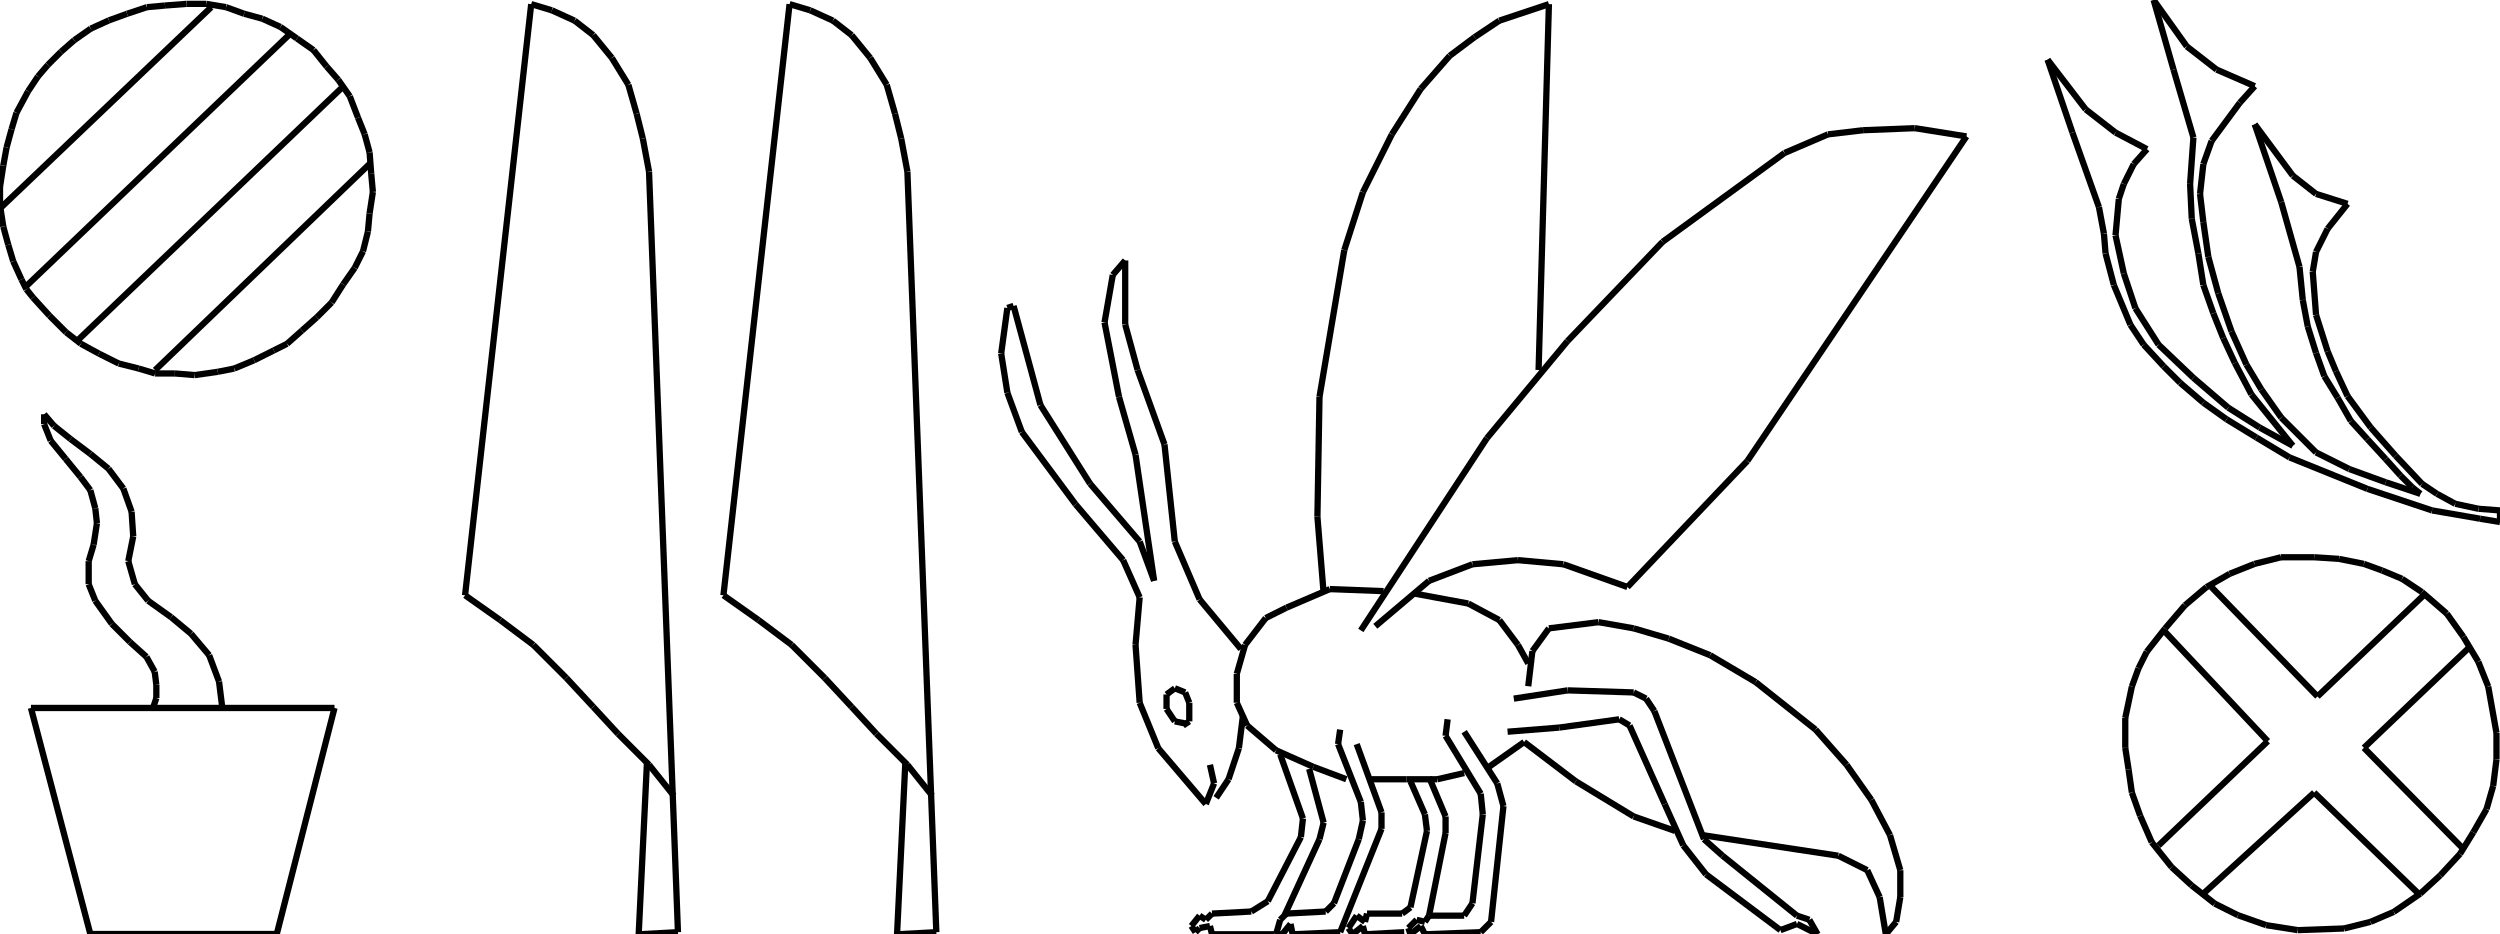 <?xml version="1.0" encoding="iso-8859-1"?>
<!-- Generator: Adobe Illustrator 16.0.1, SVG Export Plug-In . SVG Version: 6.00 Build 0)  -->
<!DOCTYPE svg PUBLIC "-//W3C//DTD SVG 1.1//EN" "http://www.w3.org/Graphics/SVG/1.1/DTD/svg11.dtd">
<svg version="1.1" id="Ebene_1" xmlns="http://www.w3.org/2000/svg" xmlns:xlink="http://www.w3.org/1999/xlink" x="0px" y="0px"
	 width="398.102px" height="148.773px" viewBox="0 0 398.102 148.773" style="enable-background:new 0 0 398.102 148.773;"
	 xml:space="preserve">
<g>
	<line style="fill:none;stroke:#000000;stroke-miterlimit:1;" x1="24.697" y1="58.943" x2="58.852" y2="26.102"/>
	<line style="fill:none;stroke:#000000;stroke-miterlimit:1;" x1="12.348" y1="54.214" x2="54.385" y2="14.017"/>
	<line style="fill:none;stroke:#000000;stroke-miterlimit:1;" x1="4.204" y1="45.544" x2="46.241" y2="5.346"/>
	<line style="fill:none;stroke:#000000;stroke-miterlimit:1;" x1="0" y1="33.196" x2="33.629" y2="1.143"/>
	<line style="fill:none;stroke:#000000;stroke-miterlimit:1;" x1="41.774" y1="2.982" x2="38.884" y2="2.194"/>
	<line style="fill:none;stroke:#000000;stroke-miterlimit:1;" x1="38.884" y1="2.194" x2="35.994" y2="1.143"/>
	<line style="fill:none;stroke:#000000;stroke-miterlimit:1;" x1="35.994" y1="1.143" x2="32.841" y2="0.617"/>
	<line style="fill:none;stroke:#000000;stroke-miterlimit:1;" x1="32.841" y1="0.617" x2="29.688" y2="0.617"/>
	<line style="fill:none;stroke:#000000;stroke-miterlimit:1;" x1="29.688" y1="0.617" x2="26.273" y2="0.88"/>
	<line style="fill:none;stroke:#000000;stroke-miterlimit:1;" x1="26.273" y1="0.88" x2="23.383" y2="1.143"/>
	<line style="fill:none;stroke:#000000;stroke-miterlimit:1;" x1="23.383" y1="1.143" x2="20.23" y2="2.194"/>
	<line style="fill:none;stroke:#000000;stroke-miterlimit:1;" x1="20.23" y1="2.194" x2="17.34" y2="3.245"/>
	<line style="fill:none;stroke:#000000;stroke-miterlimit:1;" x1="17.34" y1="3.245" x2="14.45" y2="4.558"/>
	<line style="fill:none;stroke:#000000;stroke-miterlimit:1;" x1="14.45" y1="4.558" x2="11.823" y2="6.397"/>
	<line style="fill:none;stroke:#000000;stroke-miterlimit:1;" x1="11.823" y1="6.397" x2="9.721" y2="8.236"/>
	<line style="fill:none;stroke:#000000;stroke-miterlimit:1;" x1="9.721" y1="8.236" x2="7.619" y2="10.338"/>
	<line style="fill:none;stroke:#000000;stroke-miterlimit:1;" x1="7.619" y1="10.338" x2="6.042" y2="12.177"/>
	<line style="fill:none;stroke:#000000;stroke-miterlimit:1;" x1="6.042" y1="12.177" x2="4.466" y2="14.542"/>
	<line style="fill:none;stroke:#000000;stroke-miterlimit:1;" x1="4.466" y1="14.542" x2="2.627" y2="17.958"/>
	<line style="fill:none;stroke:#000000;stroke-miterlimit:1;" x1="2.627" y1="17.958" x2="1.839" y2="20.585"/>
	<line style="fill:none;stroke:#000000;stroke-miterlimit:1;" x1="1.839" y1="20.585" x2="1.051" y2="23.475"/>
	<line style="fill:none;stroke:#000000;stroke-miterlimit:1;" x1="1.051" y1="23.475" x2="0.525" y2="26.365"/>
	<line style="fill:none;stroke:#000000;stroke-miterlimit:1;" x1="0.525" y1="26.365" x2="0" y2="29.78"/>
	<line style="fill:none;stroke:#000000;stroke-miterlimit:1;" x1="0" y1="29.78" x2="0" y2="32.67"/>
	<line style="fill:none;stroke:#000000;stroke-miterlimit:1;" x1="0" y1="32.67" x2="0.525" y2="36.086"/>
	<line style="fill:none;stroke:#000000;stroke-miterlimit:1;" x1="0.525" y1="36.086" x2="1.313" y2="38.976"/>
	<line style="fill:none;stroke:#000000;stroke-miterlimit:1;" x1="1.313" y1="38.976" x2="2.102" y2="41.603"/>
	<line style="fill:none;stroke:#000000;stroke-miterlimit:1;" x1="2.102" y1="41.603" x2="3.416" y2="44.493"/>
	<line style="fill:none;stroke:#000000;stroke-miterlimit:1;" x1="3.416" y1="44.493" x2="4.204" y2="46.07"/>
	<line style="fill:none;stroke:#000000;stroke-miterlimit:1;" x1="4.204" y1="46.07" x2="5.254" y2="47.383"/>
	<line style="fill:none;stroke:#000000;stroke-miterlimit:1;" x1="5.254" y1="47.383" x2="7.882" y2="50.273"/>
	<line style="fill:none;stroke:#000000;stroke-miterlimit:1;" x1="7.882" y1="50.273" x2="10.509" y2="52.901"/>
	<line style="fill:none;stroke:#000000;stroke-miterlimit:1;" x1="10.509" y1="52.901" x2="12.874" y2="54.74"/>
	<line style="fill:none;stroke:#000000;stroke-miterlimit:1;" x1="12.874" y1="54.74" x2="15.764" y2="56.316"/>
	<line style="fill:none;stroke:#000000;stroke-miterlimit:1;" x1="15.764" y1="56.316" x2="18.917" y2="57.893"/>
	<line style="fill:none;stroke:#000000;stroke-miterlimit:1;" x1="18.917" y1="57.893" x2="22.069" y2="58.681"/>
	<line style="fill:none;stroke:#000000;stroke-miterlimit:1;" x1="22.069" y1="58.681" x2="24.697" y2="59.469"/>
	<line style="fill:none;stroke:#000000;stroke-miterlimit:1;" x1="24.697" y1="59.469" x2="27.849" y2="59.469"/>
	<line style="fill:none;stroke:#000000;stroke-miterlimit:1;" x1="27.849" y1="59.469" x2="31.002" y2="59.731"/>
	<line style="fill:none;stroke:#000000;stroke-miterlimit:1;" x1="31.002" y1="59.731" x2="34.68" y2="59.206"/>
	<line style="fill:none;stroke:#000000;stroke-miterlimit:1;" x1="34.68" y1="59.206" x2="37.308" y2="58.681"/>
	<line style="fill:none;stroke:#000000;stroke-miterlimit:1;" x1="37.308" y1="58.681" x2="40.46" y2="57.367"/>
	<line style="fill:none;stroke:#000000;stroke-miterlimit:1;" x1="40.46" y1="57.367" x2="43.613" y2="55.791"/>
	<line style="fill:none;stroke:#000000;stroke-miterlimit:1;" x1="43.613" y1="55.791" x2="45.715" y2="54.74"/>
	<line style="fill:none;stroke:#000000;stroke-miterlimit:1;" x1="45.715" y1="54.74" x2="48.08" y2="52.638"/>
	<line style="fill:none;stroke:#000000;stroke-miterlimit:1;" x1="48.08" y1="52.638" x2="50.444" y2="50.536"/>
	<line style="fill:none;stroke:#000000;stroke-miterlimit:1;" x1="50.444" y1="50.536" x2="52.809" y2="48.171"/>
	<line style="fill:none;stroke:#000000;stroke-miterlimit:1;" x1="52.809" y1="48.171" x2="54.648" y2="45.281"/>
	<line style="fill:none;stroke:#000000;stroke-miterlimit:1;" x1="54.648" y1="45.281" x2="56.487" y2="42.654"/>
	<line style="fill:none;stroke:#000000;stroke-miterlimit:1;" x1="56.487" y1="42.654" x2="57.801" y2="40.027"/>
	<line style="fill:none;stroke:#000000;stroke-miterlimit:1;" x1="57.801" y1="40.027" x2="58.589" y2="36.874"/>
	<line style="fill:none;stroke:#000000;stroke-miterlimit:1;" x1="58.589" y1="36.874" x2="58.852" y2="33.984"/>
	<line style="fill:none;stroke:#000000;stroke-miterlimit:1;" x1="58.852" y1="33.984" x2="59.377" y2="30.568"/>
	<line style="fill:none;stroke:#000000;stroke-miterlimit:1;" x1="59.377" y1="30.568" x2="59.114" y2="27.679"/>
	<line style="fill:none;stroke:#000000;stroke-miterlimit:1;" x1="59.114" y1="27.679" x2="58.852" y2="24.263"/>
	<line style="fill:none;stroke:#000000;stroke-miterlimit:1;" x1="58.852" y1="24.263" x2="58.063" y2="21.373"/>
	<line style="fill:none;stroke:#000000;stroke-miterlimit:1;" x1="58.063" y1="21.373" x2="57.012" y2="18.746"/>
	<line style="fill:none;stroke:#000000;stroke-miterlimit:1;" x1="57.012" y1="18.746" x2="55.699" y2="15.33"/>
	<line style="fill:none;stroke:#000000;stroke-miterlimit:1;" x1="55.699" y1="15.33" x2="53.86" y2="12.703"/>
	<line style="fill:none;stroke:#000000;stroke-miterlimit:1;" x1="53.86" y1="12.703" x2="52.021" y2="10.601"/>
	<line style="fill:none;stroke:#000000;stroke-miterlimit:1;" x1="52.021" y1="10.601" x2="49.918" y2="7.974"/>
	<line style="fill:none;stroke:#000000;stroke-miterlimit:1;" x1="49.918" y1="7.974" x2="47.292" y2="6.135"/>
	<line style="fill:none;stroke:#000000;stroke-miterlimit:1;" x1="47.292" y1="6.135" x2="44.664" y2="4.295"/>
	<line style="fill:none;stroke:#000000;stroke-miterlimit:1;" x1="44.664" y1="4.295" x2="41.774" y2="2.982"/>
	<line style="fill:none;stroke:#000000;stroke-miterlimit:1;" x1="4.926" y1="112.738" x2="14.384" y2="148.732"/>
	<line style="fill:none;stroke:#000000;stroke-miterlimit:1;" x1="14.384" y1="148.732" x2="44.073" y2="148.732"/>
	<line style="fill:none;stroke:#000000;stroke-miterlimit:1;" x1="44.073" y1="148.732" x2="53.269" y2="112.738"/>
	<line style="fill:none;stroke:#000000;stroke-miterlimit:1;" x1="53.269" y1="112.738" x2="4.926" y2="112.738"/>
	<line style="fill:none;stroke:#000000;stroke-miterlimit:1;" x1="35.403" y1="112.738" x2="34.877" y2="108.533"/>
	<line style="fill:none;stroke:#000000;stroke-miterlimit:1;" x1="34.877" y1="108.533" x2="33.301" y2="104.33"/>
	<line style="fill:none;stroke:#000000;stroke-miterlimit:1;" x1="33.301" y1="104.33" x2="30.411" y2="100.914"/>
	<line style="fill:none;stroke:#000000;stroke-miterlimit:1;" x1="30.411" y1="100.914" x2="27.258" y2="98.287"/>
	<line style="fill:none;stroke:#000000;stroke-miterlimit:1;" x1="27.258" y1="98.287" x2="23.58" y2="95.66"/>
	<line style="fill:none;stroke:#000000;stroke-miterlimit:1;" x1="23.58" y1="95.66" x2="21.478" y2="93.033"/>
	<line style="fill:none;stroke:#000000;stroke-miterlimit:1;" x1="21.478" y1="93.033" x2="20.427" y2="89.354"/>
	<line style="fill:none;stroke:#000000;stroke-miterlimit:1;" x1="20.427" y1="89.354" x2="21.215" y2="85.414"/>
	<line style="fill:none;stroke:#000000;stroke-miterlimit:1;" x1="21.215" y1="85.414" x2="20.953" y2="81.473"/>
	<line style="fill:none;stroke:#000000;stroke-miterlimit:1;" x1="20.953" y1="81.473" x2="19.639" y2="77.795"/>
	<line style="fill:none;stroke:#000000;stroke-miterlimit:1;" x1="19.639" y1="77.795" x2="17.274" y2="74.642"/>
	<line style="fill:none;stroke:#000000;stroke-miterlimit:1;" x1="17.274" y1="74.642" x2="14.384" y2="72.277"/>
	<line style="fill:none;stroke:#000000;stroke-miterlimit:1;" x1="14.384" y1="72.277" x2="11.231" y2="69.913"/>
	<line style="fill:none;stroke:#000000;stroke-miterlimit:1;" x1="11.231" y1="69.913" x2="8.604" y2="67.811"/>
	<line style="fill:none;stroke:#000000;stroke-miterlimit:1;" x1="8.604" y1="67.811" x2="7.028" y2="65.971"/>
	<line style="fill:none;stroke:#000000;stroke-miterlimit:1;" x1="7.028" y1="65.971" x2="7.028" y2="67.548"/>
	<line style="fill:none;stroke:#000000;stroke-miterlimit:1;" x1="7.028" y1="67.548" x2="8.079" y2="70.175"/>
	<line style="fill:none;stroke:#000000;stroke-miterlimit:1;" x1="8.079" y1="70.175" x2="10.443" y2="73.065"/>
	<line style="fill:none;stroke:#000000;stroke-miterlimit:1;" x1="10.443" y1="73.065" x2="12.808" y2="75.955"/>
	<line style="fill:none;stroke:#000000;stroke-miterlimit:1;" x1="12.808" y1="75.955" x2="14.384" y2="78.057"/>
	<line style="fill:none;stroke:#000000;stroke-miterlimit:1;" x1="14.384" y1="78.057" x2="15.172" y2="80.947"/>
	<line style="fill:none;stroke:#000000;stroke-miterlimit:1;" x1="15.172" y1="80.947" x2="15.436" y2="83.312"/>
	<line style="fill:none;stroke:#000000;stroke-miterlimit:1;" x1="15.436" y1="83.312" x2="14.91" y2="86.727"/>
	<line style="fill:none;stroke:#000000;stroke-miterlimit:1;" x1="14.91" y1="86.727" x2="14.122" y2="89.354"/>
	<line style="fill:none;stroke:#000000;stroke-miterlimit:1;" x1="14.122" y1="89.354" x2="14.122" y2="93.033"/>
	<line style="fill:none;stroke:#000000;stroke-miterlimit:1;" x1="14.122" y1="93.033" x2="15.172" y2="95.66"/>
	<line style="fill:none;stroke:#000000;stroke-miterlimit:1;" x1="15.172" y1="95.66" x2="17.8" y2="99.338"/>
	<line style="fill:none;stroke:#000000;stroke-miterlimit:1;" x1="17.8" y1="99.338" x2="20.69" y2="102.229"/>
	<line style="fill:none;stroke:#000000;stroke-miterlimit:1;" x1="20.69" y1="102.229" x2="23.317" y2="104.594"/>
	<line style="fill:none;stroke:#000000;stroke-miterlimit:1;" x1="23.317" y1="104.594" x2="24.631" y2="106.957"/>
	<line style="fill:none;stroke:#000000;stroke-miterlimit:1;" x1="24.631" y1="106.957" x2="24.894" y2="109.059"/>
	<line style="fill:none;stroke:#000000;stroke-miterlimit:1;" x1="24.894" y1="109.059" x2="24.894" y2="111.16"/>
	<line style="fill:none;stroke:#000000;stroke-miterlimit:1;" x1="24.894" y1="111.16" x2="24.368" y2="112.738"/>
	<line style="fill:none;stroke:#000000;stroke-miterlimit:1;" x1="107.3" y1="126.721" x2="103.351" y2="121.783"/>
	<line style="fill:none;stroke:#000000;stroke-miterlimit:1;" x1="103.351" y1="121.783" x2="98.414" y2="116.846"/>
	<line style="fill:none;stroke:#000000;stroke-miterlimit:1;" x1="98.414" y1="116.846" x2="94.464" y2="112.566"/>
	<line style="fill:none;stroke:#000000;stroke-miterlimit:1;" x1="94.464" y1="112.566" x2="90.185" y2="107.959"/>
	<line style="fill:none;stroke:#000000;stroke-miterlimit:1;" x1="90.185" y1="107.959" x2="84.919" y2="102.693"/>
	<line style="fill:none;stroke:#000000;stroke-miterlimit:1;" x1="84.919" y1="102.693" x2="79.652" y2="98.742"/>
	<line style="fill:none;stroke:#000000;stroke-miterlimit:1;" x1="79.652" y1="98.742" x2="74.057" y2="94.793"/>
	<line style="fill:none;stroke:#000000;stroke-miterlimit:1;" x1="74.057" y1="94.793" x2="84.59" y2="0.658"/>
	<line style="fill:none;stroke:#000000;stroke-miterlimit:1;" x1="84.59" y1="0.658" x2="87.881" y2="1.646"/>
	<line style="fill:none;stroke:#000000;stroke-miterlimit:1;" x1="87.881" y1="1.646" x2="91.501" y2="3.292"/>
	<line style="fill:none;stroke:#000000;stroke-miterlimit:1;" x1="91.501" y1="3.292" x2="94.464" y2="5.596"/>
	<line style="fill:none;stroke:#000000;stroke-miterlimit:1;" x1="94.464" y1="5.596" x2="97.426" y2="9.216"/>
	<line style="fill:none;stroke:#000000;stroke-miterlimit:1;" x1="97.426" y1="9.216" x2="100.06" y2="13.495"/>
	<line style="fill:none;stroke:#000000;stroke-miterlimit:1;" x1="100.06" y1="13.495" x2="101.376" y2="18.103"/>
	<line style="fill:none;stroke:#000000;stroke-miterlimit:1;" x1="101.376" y1="18.103" x2="102.363" y2="22.053"/>
	<line style="fill:none;stroke:#000000;stroke-miterlimit:1;" x1="102.363" y1="22.053" x2="103.351" y2="27.319"/>
	<line style="fill:none;stroke:#000000;stroke-miterlimit:1;" x1="103.351" y1="27.319" x2="107.959" y2="148.443"/>
	<line style="fill:none;stroke:#000000;stroke-miterlimit:1;" x1="107.959" y1="148.443" x2="101.705" y2="148.773"/>
	<line style="fill:none;stroke:#000000;stroke-miterlimit:1;" x1="101.705" y1="148.773" x2="103.021" y2="121.453"/>
	<line style="fill:none;stroke:#000000;stroke-miterlimit:1;" x1="148.443" y1="126.721" x2="144.494" y2="121.783"/>
	<line style="fill:none;stroke:#000000;stroke-miterlimit:1;" x1="144.494" y1="121.783" x2="139.557" y2="116.846"/>
	<line style="fill:none;stroke:#000000;stroke-miterlimit:1;" x1="139.557" y1="116.846" x2="135.607" y2="112.566"/>
	<line style="fill:none;stroke:#000000;stroke-miterlimit:1;" x1="135.607" y1="112.566" x2="131.328" y2="107.959"/>
	<line style="fill:none;stroke:#000000;stroke-miterlimit:1;" x1="131.328" y1="107.959" x2="126.062" y2="102.693"/>
	<line style="fill:none;stroke:#000000;stroke-miterlimit:1;" x1="126.062" y1="102.693" x2="120.795" y2="98.742"/>
	<line style="fill:none;stroke:#000000;stroke-miterlimit:1;" x1="120.795" y1="98.742" x2="115.2" y2="94.793"/>
	<line style="fill:none;stroke:#000000;stroke-miterlimit:1;" x1="115.2" y1="94.793" x2="125.732" y2="0.658"/>
	<line style="fill:none;stroke:#000000;stroke-miterlimit:1;" x1="125.732" y1="0.658" x2="129.024" y2="1.646"/>
	<line style="fill:none;stroke:#000000;stroke-miterlimit:1;" x1="129.024" y1="1.646" x2="132.645" y2="3.292"/>
	<line style="fill:none;stroke:#000000;stroke-miterlimit:1;" x1="132.645" y1="3.292" x2="135.607" y2="5.596"/>
	<line style="fill:none;stroke:#000000;stroke-miterlimit:1;" x1="135.607" y1="5.596" x2="138.569" y2="9.216"/>
	<line style="fill:none;stroke:#000000;stroke-miterlimit:1;" x1="138.569" y1="9.216" x2="141.202" y2="13.495"/>
	<line style="fill:none;stroke:#000000;stroke-miterlimit:1;" x1="141.202" y1="13.495" x2="142.519" y2="18.103"/>
	<line style="fill:none;stroke:#000000;stroke-miterlimit:1;" x1="142.519" y1="18.103" x2="143.506" y2="22.053"/>
	<line style="fill:none;stroke:#000000;stroke-miterlimit:1;" x1="143.506" y1="22.053" x2="144.494" y2="27.319"/>
	<line style="fill:none;stroke:#000000;stroke-miterlimit:1;" x1="144.494" y1="27.319" x2="149.102" y2="148.443"/>
	<line style="fill:none;stroke:#000000;stroke-miterlimit:1;" x1="149.102" y1="148.443" x2="142.848" y2="148.773"/>
	<line style="fill:none;stroke:#000000;stroke-miterlimit:1;" x1="142.848" y1="148.773" x2="144.165" y2="121.453"/>
	<line style="fill:none;stroke:#000000;stroke-miterlimit:1;" x1="220.32" y1="94.135" x2="211.762" y2="93.807"/>
	<line style="fill:none;stroke:#000000;stroke-miterlimit:1;" x1="211.762" y1="93.807" x2="204.85" y2="96.768"/>
	<line style="fill:none;stroke:#000000;stroke-miterlimit:1;" x1="204.85" y1="96.768" x2="201.559" y2="98.414"/>
	<line style="fill:none;stroke:#000000;stroke-miterlimit:1;" x1="201.559" y1="98.414" x2="198.268" y2="102.693"/>
	<line style="fill:none;stroke:#000000;stroke-miterlimit:1;" x1="198.268" y1="102.693" x2="196.951" y2="107.301"/>
	<line style="fill:none;stroke:#000000;stroke-miterlimit:1;" x1="196.951" y1="107.301" x2="196.951" y2="111.908"/>
	<line style="fill:none;stroke:#000000;stroke-miterlimit:1;" x1="196.951" y1="111.908" x2="198.597" y2="115.529"/>
	<line style="fill:none;stroke:#000000;stroke-miterlimit:1;" x1="198.597" y1="115.529" x2="203.205" y2="119.479"/>
	<line style="fill:none;stroke:#000000;stroke-miterlimit:1;" x1="203.205" y1="119.479" x2="209.129" y2="122.111"/>
	<line style="fill:none;stroke:#000000;stroke-miterlimit:1;" x1="209.129" y1="122.111" x2="214.395" y2="124.088"/>
	<line style="fill:none;stroke:#000000;stroke-miterlimit:1;" x1="218.346" y1="124.088" x2="223.941" y2="124.088"/>
	<line style="fill:none;stroke:#000000;stroke-miterlimit:1;" x1="223.941" y1="124.088" x2="228.877" y2="124.088"/>
	<line style="fill:none;stroke:#000000;stroke-miterlimit:1;" x1="228.877" y1="124.088" x2="233.156" y2="123.1"/>
	<line style="fill:none;stroke:#000000;stroke-miterlimit:1;" x1="237.105" y1="122.111" x2="242.701" y2="118.162"/>
	<line style="fill:none;stroke:#000000;stroke-miterlimit:1;" x1="242.701" y1="118.162" x2="250.93" y2="124.416"/>
	<line style="fill:none;stroke:#000000;stroke-miterlimit:1;" x1="250.93" y1="124.416" x2="260.146" y2="130.012"/>
	<line style="fill:none;stroke:#000000;stroke-miterlimit:1;" x1="260.146" y1="130.012" x2="266.729" y2="132.316"/>
	<line style="fill:none;stroke:#000000;stroke-miterlimit:1;" x1="271.008" y1="132.975" x2="292.73" y2="136.266"/>
	<line style="fill:none;stroke:#000000;stroke-miterlimit:1;" x1="292.73" y1="136.266" x2="297.34" y2="138.568"/>
	<line style="fill:none;stroke:#000000;stroke-miterlimit:1;" x1="297.34" y1="138.568" x2="299.314" y2="142.848"/>
	<line style="fill:none;stroke:#000000;stroke-miterlimit:1;" x1="299.314" y1="142.848" x2="300.301" y2="148.773"/>
	<line style="fill:none;stroke:#000000;stroke-miterlimit:1;" x1="300.301" y1="148.773" x2="301.947" y2="146.799"/>
	<line style="fill:none;stroke:#000000;stroke-miterlimit:1;" x1="301.947" y1="146.799" x2="302.605" y2="142.848"/>
	<line style="fill:none;stroke:#000000;stroke-miterlimit:1;" x1="302.605" y1="142.848" x2="302.605" y2="138.568"/>
	<line style="fill:none;stroke:#000000;stroke-miterlimit:1;" x1="302.605" y1="138.568" x2="300.959" y2="132.975"/>
	<line style="fill:none;stroke:#000000;stroke-miterlimit:1;" x1="300.959" y1="132.975" x2="297.998" y2="127.379"/>
	<line style="fill:none;stroke:#000000;stroke-miterlimit:1;" x1="297.998" y1="127.379" x2="294.049" y2="121.783"/>
	<line style="fill:none;stroke:#000000;stroke-miterlimit:1;" x1="294.049" y1="121.783" x2="289.111" y2="116.188"/>
	<line style="fill:none;stroke:#000000;stroke-miterlimit:1;" x1="289.111" y1="116.188" x2="279.566" y2="108.617"/>
	<line style="fill:none;stroke:#000000;stroke-miterlimit:1;" x1="279.566" y1="108.617" x2="272.324" y2="104.338"/>
	<line style="fill:none;stroke:#000000;stroke-miterlimit:1;" x1="272.324" y1="104.338" x2="265.742" y2="101.705"/>
	<line style="fill:none;stroke:#000000;stroke-miterlimit:1;" x1="265.742" y1="101.705" x2="260.146" y2="100.059"/>
	<line style="fill:none;stroke:#000000;stroke-miterlimit:1;" x1="260.146" y1="100.059" x2="254.551" y2="99.072"/>
	<line style="fill:none;stroke:#000000;stroke-miterlimit:1;" x1="254.551" y1="99.072" x2="246.65" y2="100.059"/>
	<line style="fill:none;stroke:#000000;stroke-miterlimit:1;" x1="246.65" y1="100.059" x2="244.018" y2="103.68"/>
	<line style="fill:none;stroke:#000000;stroke-miterlimit:1;" x1="244.018" y1="103.68" x2="243.359" y2="109.275"/>
	<line style="fill:none;stroke:#000000;stroke-miterlimit:1;" x1="243.359" y1="105.654" x2="241.715" y2="102.693"/>
	<line style="fill:none;stroke:#000000;stroke-miterlimit:1;" x1="241.715" y1="102.693" x2="238.752" y2="98.742"/>
	<line style="fill:none;stroke:#000000;stroke-miterlimit:1;" x1="238.752" y1="98.742" x2="233.814" y2="96.109"/>
	<line style="fill:none;stroke:#000000;stroke-miterlimit:1;" x1="233.814" y1="96.109" x2="224.928" y2="94.465"/>
	<line style="fill:none;stroke:#000000;stroke-miterlimit:1;" x1="216.699" y1="100.389" x2="236.777" y2="69.778"/>
	<line style="fill:none;stroke:#000000;stroke-miterlimit:1;" x1="236.777" y1="69.778" x2="249.613" y2="54.309"/>
	<line style="fill:none;stroke:#000000;stroke-miterlimit:1;" x1="249.613" y1="54.309" x2="264.754" y2="38.51"/>
	<line style="fill:none;stroke:#000000;stroke-miterlimit:1;" x1="264.754" y1="38.51" x2="284.174" y2="24.357"/>
	<line style="fill:none;stroke:#000000;stroke-miterlimit:1;" x1="284.174" y1="24.357" x2="291.086" y2="21.395"/>
	<line style="fill:none;stroke:#000000;stroke-miterlimit:1;" x1="291.086" y1="21.395" x2="296.682" y2="20.736"/>
	<line style="fill:none;stroke:#000000;stroke-miterlimit:1;" x1="296.682" y1="20.736" x2="304.91" y2="20.407"/>
	<line style="fill:none;stroke:#000000;stroke-miterlimit:1;" x1="304.91" y1="20.407" x2="313.139" y2="21.724"/>
	<line style="fill:none;stroke:#000000;stroke-miterlimit:1;" x1="313.139" y1="21.724" x2="278.25" y2="73.399"/>
	<line style="fill:none;stroke:#000000;stroke-miterlimit:1;" x1="278.25" y1="73.399" x2="259.158" y2="93.477"/>
	<line style="fill:none;stroke:#000000;stroke-miterlimit:1;" x1="259.158" y1="93.477" x2="248.955" y2="89.855"/>
	<line style="fill:none;stroke:#000000;stroke-miterlimit:1;" x1="248.955" y1="89.855" x2="241.715" y2="89.197"/>
	<line style="fill:none;stroke:#000000;stroke-miterlimit:1;" x1="241.715" y1="89.197" x2="234.473" y2="89.855"/>
	<line style="fill:none;stroke:#000000;stroke-miterlimit:1;" x1="234.473" y1="89.855" x2="227.561" y2="92.49"/>
	<line style="fill:none;stroke:#000000;stroke-miterlimit:1;" x1="227.561" y1="92.49" x2="219.004" y2="99.73"/>
	<line style="fill:none;stroke:#000000;stroke-miterlimit:1;" x1="210.775" y1="94.465" x2="209.787" y2="82.285"/>
	<line style="fill:none;stroke:#000000;stroke-miterlimit:1;" x1="209.787" y1="82.285" x2="210.117" y2="63.196"/>
	<line style="fill:none;stroke:#000000;stroke-miterlimit:1;" x1="210.117" y1="63.196" x2="214.066" y2="39.827"/>
	<line style="fill:none;stroke:#000000;stroke-miterlimit:1;" x1="214.066" y1="39.827" x2="217.029" y2="30.61"/>
	<line style="fill:none;stroke:#000000;stroke-miterlimit:1;" x1="217.029" y1="30.61" x2="221.637" y2="21.395"/>
	<line style="fill:none;stroke:#000000;stroke-miterlimit:1;" x1="221.637" y1="21.395" x2="226.244" y2="14.153"/>
	<line style="fill:none;stroke:#000000;stroke-miterlimit:1;" x1="226.244" y1="14.153" x2="230.852" y2="8.887"/>
	<line style="fill:none;stroke:#000000;stroke-miterlimit:1;" x1="230.852" y1="8.887" x2="234.803" y2="5.925"/>
	<line style="fill:none;stroke:#000000;stroke-miterlimit:1;" x1="234.803" y1="5.925" x2="238.752" y2="3.292"/>
	<line style="fill:none;stroke:#000000;stroke-miterlimit:1;" x1="238.752" y1="3.292" x2="246.65" y2="0.658"/>
	<line style="fill:none;stroke:#000000;stroke-miterlimit:1;" x1="246.65" y1="0.658" x2="245.006" y2="58.917"/>
	<line style="fill:none;stroke:#000000;stroke-miterlimit:1;" x1="197.609" y1="103.352" x2="191.026" y2="95.451"/>
	<line style="fill:none;stroke:#000000;stroke-miterlimit:1;" x1="191.026" y1="95.451" x2="187.077" y2="86.236"/>
	<line style="fill:none;stroke:#000000;stroke-miterlimit:1;" x1="187.077" y1="86.236" x2="185.431" y2="70.766"/>
	<line style="fill:none;stroke:#000000;stroke-miterlimit:1;" x1="185.431" y1="70.766" x2="181.152" y2="58.917"/>
	<line style="fill:none;stroke:#000000;stroke-miterlimit:1;" x1="181.152" y1="58.917" x2="179.177" y2="51.675"/>
	<line style="fill:none;stroke:#000000;stroke-miterlimit:1;" x1="179.177" y1="51.675" x2="179.177" y2="41.472"/>
	<line style="fill:none;stroke:#000000;stroke-miterlimit:1;" x1="179.177" y1="41.472" x2="177.202" y2="43.776"/>
	<line style="fill:none;stroke:#000000;stroke-miterlimit:1;" x1="177.202" y1="43.776" x2="175.886" y2="51.346"/>
	<line style="fill:none;stroke:#000000;stroke-miterlimit:1;" x1="175.886" y1="51.346" x2="178.189" y2="63.196"/>
	<line style="fill:none;stroke:#000000;stroke-miterlimit:1;" x1="178.189" y1="63.196" x2="180.823" y2="72.412"/>
	<line style="fill:none;stroke:#000000;stroke-miterlimit:1;" x1="180.823" y1="72.412" x2="183.785" y2="92.49"/>
	<line style="fill:none;stroke:#000000;stroke-miterlimit:1;" x1="183.785" y1="92.49" x2="181.481" y2="86.236"/>
	<line style="fill:none;stroke:#000000;stroke-miterlimit:1;" x1="181.481" y1="86.236" x2="173.582" y2="77.02"/>
	<line style="fill:none;stroke:#000000;stroke-miterlimit:1;" x1="173.582" y1="77.02" x2="165.682" y2="64.512"/>
	<line style="fill:none;stroke:#000000;stroke-miterlimit:1;" x1="165.682" y1="64.512" x2="161.403" y2="48.713"/>
	<line style="fill:none;stroke:#000000;stroke-miterlimit:1;" x1="161.403" y1="48.713" x2="160.416" y2="49.042"/>
	<line style="fill:none;stroke:#000000;stroke-miterlimit:1;" x1="160.416" y1="49.042" x2="159.429" y2="56.284"/>
	<line style="fill:none;stroke:#000000;stroke-miterlimit:1;" x1="159.429" y1="56.284" x2="160.416" y2="62.537"/>
	<line style="fill:none;stroke:#000000;stroke-miterlimit:1;" x1="160.416" y1="62.537" x2="162.72" y2="68.791"/>
	<line style="fill:none;stroke:#000000;stroke-miterlimit:1;" x1="162.72" y1="68.791" x2="171.278" y2="80.311"/>
	<line style="fill:none;stroke:#000000;stroke-miterlimit:1;" x1="171.278" y1="80.311" x2="178.848" y2="89.197"/>
	<line style="fill:none;stroke:#000000;stroke-miterlimit:1;" x1="178.848" y1="89.197" x2="181.481" y2="95.123"/>
	<line style="fill:none;stroke:#000000;stroke-miterlimit:1;" x1="181.481" y1="95.123" x2="180.823" y2="102.693"/>
	<line style="fill:none;stroke:#000000;stroke-miterlimit:1;" x1="180.823" y1="102.693" x2="181.481" y2="111.908"/>
	<line style="fill:none;stroke:#000000;stroke-miterlimit:1;" x1="181.481" y1="111.908" x2="184.443" y2="119.15"/>
	<line style="fill:none;stroke:#000000;stroke-miterlimit:1;" x1="184.443" y1="119.15" x2="192.014" y2="128.037"/>
	<line style="fill:none;stroke:#000000;stroke-miterlimit:1;" x1="192.014" y1="128.037" x2="193.33" y2="124.746"/>
	<line style="fill:none;stroke:#000000;stroke-miterlimit:1;" x1="193.33" y1="124.746" x2="192.672" y2="121.783"/>
	<line style="fill:none;stroke:#000000;stroke-miterlimit:1;" x1="193.659" y1="127.049" x2="195.634" y2="124.088"/>
	<line style="fill:none;stroke:#000000;stroke-miterlimit:1;" x1="195.634" y1="124.088" x2="197.28" y2="119.15"/>
	<line style="fill:none;stroke:#000000;stroke-miterlimit:1;" x1="197.28" y1="119.15" x2="197.938" y2="113.883"/>
	<line style="fill:none;stroke:#000000;stroke-miterlimit:1;" x1="188.393" y1="115.529" x2="189.38" y2="114.871"/>
	<line style="fill:none;stroke:#000000;stroke-miterlimit:1;" x1="189.38" y1="114.871" x2="189.38" y2="111.908"/>
	<line style="fill:none;stroke:#000000;stroke-miterlimit:1;" x1="189.38" y1="111.908" x2="188.722" y2="110.264"/>
	<line style="fill:none;stroke:#000000;stroke-miterlimit:1;" x1="188.722" y1="110.264" x2="187.077" y2="109.605"/>
	<line style="fill:none;stroke:#000000;stroke-miterlimit:1;" x1="187.077" y1="109.605" x2="185.76" y2="110.592"/>
	<line style="fill:none;stroke:#000000;stroke-miterlimit:1;" x1="185.76" y1="110.592" x2="185.76" y2="112.896"/>
	<line style="fill:none;stroke:#000000;stroke-miterlimit:1;" x1="185.76" y1="112.896" x2="187.077" y2="114.871"/>
	<line style="fill:none;stroke:#000000;stroke-miterlimit:1;" x1="187.077" y1="114.871" x2="188.722" y2="115.199"/>
	<line style="fill:none;stroke:#000000;stroke-miterlimit:1;" x1="203.863" y1="120.137" x2="207.482" y2="130.34"/>
	<line style="fill:none;stroke:#000000;stroke-miterlimit:1;" x1="207.482" y1="130.34" x2="207.154" y2="133.303"/>
	<line style="fill:none;stroke:#000000;stroke-miterlimit:1;" x1="207.154" y1="133.303" x2="201.889" y2="143.506"/>
	<line style="fill:none;stroke:#000000;stroke-miterlimit:1;" x1="201.889" y1="143.506" x2="199.255" y2="145.152"/>
	<line style="fill:none;stroke:#000000;stroke-miterlimit:1;" x1="199.255" y1="145.152" x2="193.001" y2="145.48"/>
	<line style="fill:none;stroke:#000000;stroke-miterlimit:1;" x1="193.001" y1="145.48" x2="192.014" y2="146.469"/>
	<line style="fill:none;stroke:#000000;stroke-miterlimit:1;" x1="192.014" y1="146.469" x2="191.026" y2="145.811"/>
	<line style="fill:none;stroke:#000000;stroke-miterlimit:1;" x1="191.026" y1="145.811" x2="189.709" y2="147.457"/>
	<line style="fill:none;stroke:#000000;stroke-miterlimit:1;" x1="189.709" y1="147.457" x2="190.368" y2="148.443"/>
	<line style="fill:none;stroke:#000000;stroke-miterlimit:1;" x1="190.368" y1="148.443" x2="191.026" y2="147.785"/>
	<line style="fill:none;stroke:#000000;stroke-miterlimit:1;" x1="191.026" y1="147.785" x2="192.672" y2="147.457"/>
	<line style="fill:none;stroke:#000000;stroke-miterlimit:1;" x1="192.672" y1="147.457" x2="193.001" y2="148.773"/>
	<line style="fill:none;stroke:#000000;stroke-miterlimit:1;" x1="193.001" y1="148.773" x2="202.875" y2="148.773"/>
	<line style="fill:none;stroke:#000000;stroke-miterlimit:1;" x1="208.471" y1="122.441" x2="210.775" y2="130.998"/>
	<line style="fill:none;stroke:#000000;stroke-miterlimit:1;" x1="210.775" y1="130.998" x2="210.117" y2="133.633"/>
	<line style="fill:none;stroke:#000000;stroke-miterlimit:1;" x1="210.117" y1="133.633" x2="204.521" y2="145.811"/>
	<line style="fill:none;stroke:#000000;stroke-miterlimit:1;" x1="213.408" y1="116.188" x2="213.078" y2="118.492"/>
	<line style="fill:none;stroke:#000000;stroke-miterlimit:1;" x1="213.078" y1="118.492" x2="216.699" y2="127.707"/>
	<line style="fill:none;stroke:#000000;stroke-miterlimit:1;" x1="216.699" y1="127.707" x2="217.029" y2="130.67"/>
	<line style="fill:none;stroke:#000000;stroke-miterlimit:1;" x1="217.029" y1="130.67" x2="216.371" y2="133.633"/>
	<line style="fill:none;stroke:#000000;stroke-miterlimit:1;" x1="216.371" y1="133.633" x2="212.42" y2="143.836"/>
	<line style="fill:none;stroke:#000000;stroke-miterlimit:1;" x1="212.42" y1="143.836" x2="211.104" y2="145.152"/>
	<line style="fill:none;stroke:#000000;stroke-miterlimit:1;" x1="211.104" y1="145.152" x2="204.85" y2="145.48"/>
	<line style="fill:none;stroke:#000000;stroke-miterlimit:1;" x1="204.85" y1="145.48" x2="203.863" y2="146.469"/>
	<line style="fill:none;stroke:#000000;stroke-miterlimit:1;" x1="203.863" y1="146.469" x2="203.205" y2="148.773"/>
	<line style="fill:none;stroke:#000000;stroke-miterlimit:1;" x1="203.205" y1="148.773" x2="204.191" y2="148.773"/>
	<line style="fill:none;stroke:#000000;stroke-miterlimit:1;" x1="204.191" y1="148.773" x2="205.508" y2="147.127"/>
	<line style="fill:none;stroke:#000000;stroke-miterlimit:1;" x1="205.508" y1="147.127" x2="205.838" y2="148.773"/>
	<line style="fill:none;stroke:#000000;stroke-miterlimit:1;" x1="205.838" y1="148.773" x2="213.408" y2="148.443"/>
	<line style="fill:none;stroke:#000000;stroke-miterlimit:1;" x1="213.408" y1="148.443" x2="219.99" y2="131.986"/>
	<line style="fill:none;stroke:#000000;stroke-miterlimit:1;" x1="219.99" y1="131.986" x2="219.99" y2="129.354"/>
	<line style="fill:none;stroke:#000000;stroke-miterlimit:1;" x1="219.99" y1="129.354" x2="216.041" y2="118.492"/>
	<line style="fill:none;stroke:#000000;stroke-miterlimit:1;" x1="224.6" y1="124.416" x2="226.902" y2="129.682"/>
	<line style="fill:none;stroke:#000000;stroke-miterlimit:1;" x1="226.902" y1="129.682" x2="227.232" y2="132.316"/>
	<line style="fill:none;stroke:#000000;stroke-miterlimit:1;" x1="227.232" y1="132.316" x2="224.6" y2="144.494"/>
	<line style="fill:none;stroke:#000000;stroke-miterlimit:1;" x1="224.6" y1="144.494" x2="223.281" y2="145.48"/>
	<line style="fill:none;stroke:#000000;stroke-miterlimit:1;" x1="223.281" y1="145.48" x2="217.688" y2="145.48"/>
	<line style="fill:none;stroke:#000000;stroke-miterlimit:1;" x1="217.688" y1="145.48" x2="217.357" y2="146.799"/>
	<line style="fill:none;stroke:#000000;stroke-miterlimit:1;" x1="217.357" y1="146.799" x2="216.041" y2="145.811"/>
	<line style="fill:none;stroke:#000000;stroke-miterlimit:1;" x1="216.041" y1="145.811" x2="214.725" y2="147.785"/>
	<line style="fill:none;stroke:#000000;stroke-miterlimit:1;" x1="214.725" y1="147.785" x2="215.383" y2="148.773"/>
	<line style="fill:none;stroke:#000000;stroke-miterlimit:1;" x1="215.383" y1="148.773" x2="217.029" y2="147.457"/>
	<line style="fill:none;stroke:#000000;stroke-miterlimit:1;" x1="217.029" y1="147.457" x2="217.357" y2="148.773"/>
	<line style="fill:none;stroke:#000000;stroke-miterlimit:1;" x1="217.357" y1="148.773" x2="223.611" y2="148.443"/>
	<line style="fill:none;stroke:#000000;stroke-miterlimit:1;" x1="227.561" y1="123.758" x2="230.193" y2="130.012"/>
	<line style="fill:none;stroke:#000000;stroke-miterlimit:1;" x1="230.193" y1="130.012" x2="230.193" y2="132.645"/>
	<line style="fill:none;stroke:#000000;stroke-miterlimit:1;" x1="230.193" y1="132.645" x2="227.561" y2="145.811"/>
	<line style="fill:none;stroke:#000000;stroke-miterlimit:1;" x1="230.523" y1="114.541" x2="230.193" y2="117.176"/>
	<line style="fill:none;stroke:#000000;stroke-miterlimit:1;" x1="230.193" y1="117.176" x2="235.789" y2="126.391"/>
	<line style="fill:none;stroke:#000000;stroke-miterlimit:1;" x1="235.789" y1="126.391" x2="236.119" y2="129.682"/>
	<line style="fill:none;stroke:#000000;stroke-miterlimit:1;" x1="236.119" y1="129.682" x2="234.473" y2="143.836"/>
	<line style="fill:none;stroke:#000000;stroke-miterlimit:1;" x1="234.473" y1="143.836" x2="233.156" y2="145.811"/>
	<line style="fill:none;stroke:#000000;stroke-miterlimit:1;" x1="233.156" y1="145.811" x2="227.561" y2="145.811"/>
	<line style="fill:none;stroke:#000000;stroke-miterlimit:1;" x1="227.561" y1="145.811" x2="226.902" y2="146.799"/>
	<line style="fill:none;stroke:#000000;stroke-miterlimit:1;" x1="226.902" y1="146.799" x2="225.586" y2="146.469"/>
	<line style="fill:none;stroke:#000000;stroke-miterlimit:1;" x1="225.586" y1="146.469" x2="224.27" y2="147.785"/>
	<line style="fill:none;stroke:#000000;stroke-miterlimit:1;" x1="224.27" y1="147.785" x2="224.6" y2="148.773"/>
	<line style="fill:none;stroke:#000000;stroke-miterlimit:1;" x1="224.6" y1="148.773" x2="226.244" y2="147.457"/>
	<line style="fill:none;stroke:#000000;stroke-miterlimit:1;" x1="226.244" y1="147.457" x2="226.902" y2="148.773"/>
	<line style="fill:none;stroke:#000000;stroke-miterlimit:1;" x1="226.902" y1="148.773" x2="235.789" y2="148.443"/>
	<line style="fill:none;stroke:#000000;stroke-miterlimit:1;" x1="235.789" y1="148.443" x2="237.436" y2="146.799"/>
	<line style="fill:none;stroke:#000000;stroke-miterlimit:1;" x1="237.436" y1="146.799" x2="239.41" y2="128.365"/>
	<line style="fill:none;stroke:#000000;stroke-miterlimit:1;" x1="239.41" y1="128.365" x2="238.422" y2="124.746"/>
	<line style="fill:none;stroke:#000000;stroke-miterlimit:1;" x1="238.422" y1="124.746" x2="233.156" y2="116.518"/>
	<line style="fill:none;stroke:#000000;stroke-miterlimit:1;" x1="241.057" y1="111.25" x2="249.613" y2="109.934"/>
	<line style="fill:none;stroke:#000000;stroke-miterlimit:1;" x1="249.613" y1="109.934" x2="260.146" y2="110.264"/>
	<line style="fill:none;stroke:#000000;stroke-miterlimit:1;" x1="260.146" y1="110.264" x2="262.121" y2="111.25"/>
	<line style="fill:none;stroke:#000000;stroke-miterlimit:1;" x1="262.121" y1="111.25" x2="263.438" y2="113.225"/>
	<line style="fill:none;stroke:#000000;stroke-miterlimit:1;" x1="263.438" y1="113.225" x2="271.338" y2="133.633"/>
	<line style="fill:none;stroke:#000000;stroke-miterlimit:1;" x1="271.338" y1="133.633" x2="274.299" y2="136.266"/>
	<line style="fill:none;stroke:#000000;stroke-miterlimit:1;" x1="274.299" y1="136.266" x2="286.148" y2="145.811"/>
	<line style="fill:none;stroke:#000000;stroke-miterlimit:1;" x1="286.148" y1="145.811" x2="288.123" y2="146.469"/>
	<line style="fill:none;stroke:#000000;stroke-miterlimit:1;" x1="288.123" y1="146.469" x2="289.439" y2="148.773"/>
	<line style="fill:none;stroke:#000000;stroke-miterlimit:1;" x1="289.439" y1="148.773" x2="286.148" y2="147.127"/>
	<line style="fill:none;stroke:#000000;stroke-miterlimit:1;" x1="286.148" y1="147.127" x2="283.516" y2="148.115"/>
	<line style="fill:none;stroke:#000000;stroke-miterlimit:1;" x1="283.516" y1="148.115" x2="271.666" y2="139.229"/>
	<line style="fill:none;stroke:#000000;stroke-miterlimit:1;" x1="271.666" y1="139.229" x2="268.045" y2="134.619"/>
	<line style="fill:none;stroke:#000000;stroke-miterlimit:1;" x1="268.045" y1="134.619" x2="265.084" y2="128.037"/>
	<line style="fill:none;stroke:#000000;stroke-miterlimit:1;" x1="265.084" y1="128.037" x2="259.488" y2="115.529"/>
	<line style="fill:none;stroke:#000000;stroke-miterlimit:1;" x1="259.488" y1="115.529" x2="257.842" y2="114.541"/>
	<line style="fill:none;stroke:#000000;stroke-miterlimit:1;" x1="257.842" y1="114.541" x2="248.297" y2="115.859"/>
	<line style="fill:none;stroke:#000000;stroke-miterlimit:1;" x1="248.297" y1="115.859" x2="240.068" y2="116.518"/>
	<line style="fill:none;stroke:#000000;stroke-miterlimit:1;" x1="398.102" y1="81.281" x2="394.672" y2="81.018"/>
	<line style="fill:none;stroke:#000000;stroke-miterlimit:1;" x1="394.672" y1="81.018" x2="390.977" y2="80.227"/>
	<line style="fill:none;stroke:#000000;stroke-miterlimit:1;" x1="390.977" y1="80.227" x2="388.074" y2="78.643"/>
	<line style="fill:none;stroke:#000000;stroke-miterlimit:1;" x1="388.074" y1="78.643" x2="385.699" y2="77.059"/>
	<line style="fill:none;stroke:#000000;stroke-miterlimit:1;" x1="385.699" y1="77.059" x2="381.477" y2="72.573"/>
	<line style="fill:none;stroke:#000000;stroke-miterlimit:1;" x1="381.477" y1="72.573" x2="377.518" y2="68.086"/>
	<line style="fill:none;stroke:#000000;stroke-miterlimit:1;" x1="377.518" y1="68.086" x2="373.822" y2="63.072"/>
	<line style="fill:none;stroke:#000000;stroke-miterlimit:1;" x1="373.822" y1="63.072" x2="371.977" y2="59.114"/>
	<line style="fill:none;stroke:#000000;stroke-miterlimit:1;" x1="371.977" y1="59.114" x2="370.656" y2="55.947"/>
	<line style="fill:none;stroke:#000000;stroke-miterlimit:1;" x1="370.656" y1="55.947" x2="368.809" y2="50.141"/>
	<line style="fill:none;stroke:#000000;stroke-miterlimit:1;" x1="368.809" y1="50.141" x2="368.281" y2="43.28"/>
	<line style="fill:none;stroke:#000000;stroke-miterlimit:1;" x1="368.281" y1="43.28" x2="368.809" y2="40.113"/>
	<line style="fill:none;stroke:#000000;stroke-miterlimit:1;" x1="368.809" y1="40.113" x2="370.656" y2="36.418"/>
	<line style="fill:none;stroke:#000000;stroke-miterlimit:1;" x1="370.656" y1="36.418" x2="373.822" y2="32.46"/>
	<line style="fill:none;stroke:#000000;stroke-miterlimit:1;" x1="373.822" y1="32.46" x2="368.809" y2="30.876"/>
	<line style="fill:none;stroke:#000000;stroke-miterlimit:1;" x1="368.809" y1="30.876" x2="365.115" y2="27.974"/>
	<line style="fill:none;stroke:#000000;stroke-miterlimit:1;" x1="365.115" y1="27.974" x2="359.045" y2="19.792"/>
	<line style="fill:none;stroke:#000000;stroke-miterlimit:1;" x1="359.045" y1="19.792" x2="363.268" y2="32.196"/>
	<line style="fill:none;stroke:#000000;stroke-miterlimit:1;" x1="363.268" y1="32.196" x2="366.17" y2="42.488"/>
	<line style="fill:none;stroke:#000000;stroke-miterlimit:1;" x1="366.17" y1="42.488" x2="366.697" y2="47.766"/>
	<line style="fill:none;stroke:#000000;stroke-miterlimit:1;" x1="366.697" y1="47.766" x2="367.49" y2="51.989"/>
	<line style="fill:none;stroke:#000000;stroke-miterlimit:1;" x1="367.49" y1="51.989" x2="368.809" y2="56.211"/>
	<line style="fill:none;stroke:#000000;stroke-miterlimit:1;" x1="368.809" y1="56.211" x2="370.129" y2="59.906"/>
	<line style="fill:none;stroke:#000000;stroke-miterlimit:1;" x1="370.129" y1="59.906" x2="372.24" y2="63.336"/>
	<line style="fill:none;stroke:#000000;stroke-miterlimit:1;" x1="372.24" y1="63.336" x2="374.352" y2="67.031"/>
	<line style="fill:none;stroke:#000000;stroke-miterlimit:1;" x1="374.352" y1="67.031" x2="376.99" y2="69.934"/>
	<line style="fill:none;stroke:#000000;stroke-miterlimit:1;" x1="376.99" y1="69.934" x2="379.893" y2="73.101"/>
	<line style="fill:none;stroke:#000000;stroke-miterlimit:1;" x1="379.893" y1="73.101" x2="382.268" y2="75.74"/>
	<line style="fill:none;stroke:#000000;stroke-miterlimit:1;" x1="382.268" y1="75.74" x2="384.115" y2="77.588"/>
	<line style="fill:none;stroke:#000000;stroke-miterlimit:1;" x1="384.115" y1="77.588" x2="385.436" y2="78.643"/>
	<line style="fill:none;stroke:#000000;stroke-miterlimit:1;" x1="385.436" y1="78.643" x2="379.893" y2="76.795"/>
	<line style="fill:none;stroke:#000000;stroke-miterlimit:1;" x1="379.893" y1="76.795" x2="374.088" y2="74.684"/>
	<line style="fill:none;stroke:#000000;stroke-miterlimit:1;" x1="374.088" y1="74.684" x2="368.809" y2="72.045"/>
	<line style="fill:none;stroke:#000000;stroke-miterlimit:1;" x1="368.809" y1="72.045" x2="363.268" y2="66.503"/>
	<line style="fill:none;stroke:#000000;stroke-miterlimit:1;" x1="363.268" y1="66.503" x2="360.1" y2="62.017"/>
	<line style="fill:none;stroke:#000000;stroke-miterlimit:1;" x1="360.1" y1="62.017" x2="357.725" y2="58.058"/>
	<line style="fill:none;stroke:#000000;stroke-miterlimit:1;" x1="357.725" y1="58.058" x2="355.35" y2="52.78"/>
	<line style="fill:none;stroke:#000000;stroke-miterlimit:1;" x1="355.35" y1="52.78" x2="353.238" y2="46.71"/>
	<line style="fill:none;stroke:#000000;stroke-miterlimit:1;" x1="353.238" y1="46.71" x2="351.656" y2="40.905"/>
	<line style="fill:none;stroke:#000000;stroke-miterlimit:1;" x1="351.656" y1="40.905" x2="350.863" y2="35.363"/>
	<line style="fill:none;stroke:#000000;stroke-miterlimit:1;" x1="350.863" y1="35.363" x2="350.336" y2="30.876"/>
	<line style="fill:none;stroke:#000000;stroke-miterlimit:1;" x1="350.336" y1="30.876" x2="350.863" y2="26.126"/>
	<line style="fill:none;stroke:#000000;stroke-miterlimit:1;" x1="350.863" y1="26.126" x2="352.184" y2="22.432"/>
	<line style="fill:none;stroke:#000000;stroke-miterlimit:1;" x1="352.184" y1="22.432" x2="356.67" y2="16.362"/>
	<line style="fill:none;stroke:#000000;stroke-miterlimit:1;" x1="356.67" y1="16.362" x2="359.045" y2="13.723"/>
	<line style="fill:none;stroke:#000000;stroke-miterlimit:1;" x1="359.045" y1="13.723" x2="352.975" y2="11.084"/>
	<line style="fill:none;stroke:#000000;stroke-miterlimit:1;" x1="352.975" y1="11.084" x2="348.225" y2="7.389"/>
	<line style="fill:none;stroke:#000000;stroke-miterlimit:1;" x1="348.225" y1="7.389" x2="342.947" y2="0"/>
	<line style="fill:none;stroke:#000000;stroke-miterlimit:1;" x1="342.947" y1="0" x2="346.113" y2="11.084"/>
	<line style="fill:none;stroke:#000000;stroke-miterlimit:1;" x1="346.113" y1="11.084" x2="349.281" y2="21.904"/>
	<line style="fill:none;stroke:#000000;stroke-miterlimit:1;" x1="349.281" y1="21.904" x2="348.752" y2="29.293"/>
	<line style="fill:none;stroke:#000000;stroke-miterlimit:1;" x1="348.752" y1="29.293" x2="349.016" y2="34.835"/>
	<line style="fill:none;stroke:#000000;stroke-miterlimit:1;" x1="349.016" y1="34.835" x2="350.072" y2="40.377"/>
	<line style="fill:none;stroke:#000000;stroke-miterlimit:1;" x1="350.072" y1="40.377" x2="350.863" y2="45.391"/>
	<line style="fill:none;stroke:#000000;stroke-miterlimit:1;" x1="350.863" y1="45.391" x2="352.447" y2="49.877"/>
	<line style="fill:none;stroke:#000000;stroke-miterlimit:1;" x1="352.447" y1="49.877" x2="354.031" y2="53.836"/>
	<line style="fill:none;stroke:#000000;stroke-miterlimit:1;" x1="354.031" y1="53.836" x2="355.877" y2="57.794"/>
	<line style="fill:none;stroke:#000000;stroke-miterlimit:1;" x1="355.877" y1="57.794" x2="358.518" y2="62.809"/>
	<line style="fill:none;stroke:#000000;stroke-miterlimit:1;" x1="358.518" y1="62.809" x2="365.115" y2="70.989"/>
	<line style="fill:none;stroke:#000000;stroke-miterlimit:1;" x1="365.115" y1="70.989" x2="359.836" y2="68.086"/>
	<line style="fill:none;stroke:#000000;stroke-miterlimit:1;" x1="359.836" y1="68.086" x2="354.822" y2="64.92"/>
	<line style="fill:none;stroke:#000000;stroke-miterlimit:1;" x1="354.822" y1="64.92" x2="349.281" y2="60.169"/>
	<line style="fill:none;stroke:#000000;stroke-miterlimit:1;" x1="349.281" y1="60.169" x2="343.738" y2="54.892"/>
	<line style="fill:none;stroke:#000000;stroke-miterlimit:1;" x1="343.738" y1="54.892" x2="340.043" y2="49.085"/>
	<line style="fill:none;stroke:#000000;stroke-miterlimit:1;" x1="340.043" y1="49.085" x2="338.197" y2="43.544"/>
	<line style="fill:none;stroke:#000000;stroke-miterlimit:1;" x1="338.197" y1="43.544" x2="336.877" y2="37.474"/>
	<line style="fill:none;stroke:#000000;stroke-miterlimit:1;" x1="336.877" y1="37.474" x2="337.404" y2="31.668"/>
	<line style="fill:none;stroke:#000000;stroke-miterlimit:1;" x1="337.404" y1="31.668" x2="338.197" y2="29.293"/>
	<line style="fill:none;stroke:#000000;stroke-miterlimit:1;" x1="338.197" y1="29.293" x2="339.779" y2="26.126"/>
	<line style="fill:none;stroke:#000000;stroke-miterlimit:1;" x1="339.779" y1="26.126" x2="341.891" y2="23.751"/>
	<line style="fill:none;stroke:#000000;stroke-miterlimit:1;" x1="341.891" y1="23.751" x2="336.877" y2="21.112"/>
	<line style="fill:none;stroke:#000000;stroke-miterlimit:1;" x1="336.877" y1="21.112" x2="332.127" y2="17.417"/>
	<line style="fill:none;stroke:#000000;stroke-miterlimit:1;" x1="332.127" y1="17.417" x2="326.057" y2="9.5"/>
	<line style="fill:none;stroke:#000000;stroke-miterlimit:1;" x1="326.057" y1="9.5" x2="330.016" y2="21.112"/>
	<line style="fill:none;stroke:#000000;stroke-miterlimit:1;" x1="330.016" y1="21.112" x2="334.238" y2="32.988"/>
	<line style="fill:none;stroke:#000000;stroke-miterlimit:1;" x1="334.238" y1="32.988" x2="335.029" y2="37.21"/>
	<line style="fill:none;stroke:#000000;stroke-miterlimit:1;" x1="335.029" y1="37.21" x2="335.293" y2="40.377"/>
	<line style="fill:none;stroke:#000000;stroke-miterlimit:1;" x1="335.293" y1="40.377" x2="336.613" y2="45.391"/>
	<line style="fill:none;stroke:#000000;stroke-miterlimit:1;" x1="336.613" y1="45.391" x2="339.252" y2="51.725"/>
	<line style="fill:none;stroke:#000000;stroke-miterlimit:1;" x1="339.252" y1="51.725" x2="341.363" y2="54.892"/>
	<line style="fill:none;stroke:#000000;stroke-miterlimit:1;" x1="341.363" y1="54.892" x2="344.529" y2="58.322"/>
	<line style="fill:none;stroke:#000000;stroke-miterlimit:1;" x1="344.529" y1="58.322" x2="347.17" y2="60.961"/>
	<line style="fill:none;stroke:#000000;stroke-miterlimit:1;" x1="347.17" y1="60.961" x2="350.863" y2="64.128"/>
	<line style="fill:none;stroke:#000000;stroke-miterlimit:1;" x1="350.863" y1="64.128" x2="354.559" y2="66.767"/>
	<line style="fill:none;stroke:#000000;stroke-miterlimit:1;" x1="354.559" y1="66.767" x2="359.309" y2="69.67"/>
	<line style="fill:none;stroke:#000000;stroke-miterlimit:1;" x1="359.309" y1="69.67" x2="364.586" y2="72.837"/>
	<line style="fill:none;stroke:#000000;stroke-miterlimit:1;" x1="364.586" y1="72.837" x2="376.99" y2="77.852"/>
	<line style="fill:none;stroke:#000000;stroke-miterlimit:1;" x1="376.99" y1="77.852" x2="387.281" y2="81.281"/>
	<line style="fill:none;stroke:#000000;stroke-miterlimit:1;" x1="387.281" y1="81.281" x2="394.936" y2="82.602"/>
	<line style="fill:none;stroke:#000000;stroke-miterlimit:1;" x1="394.936" y1="82.602" x2="398.102" y2="83.129"/>
	<line style="fill:none;stroke:#000000;stroke-miterlimit:1;" x1="398.102" y1="83.129" x2="398.102" y2="81.545"/>
	<line style="fill:none;stroke:#000000;stroke-miterlimit:1;" x1="350.566" y1="142.572" x2="368.512" y2="126.211"/>
	<line style="fill:none;stroke:#000000;stroke-miterlimit:1;" x1="368.512" y1="126.211" x2="385.402" y2="142.572"/>
	<line style="fill:none;stroke:#000000;stroke-miterlimit:1;" x1="392.264" y1="135.184" x2="376.43" y2="119.086"/>
	<line style="fill:none;stroke:#000000;stroke-miterlimit:1;" x1="376.43" y1="119.086" x2="393.318" y2="102.988"/>
	<line style="fill:none;stroke:#000000;stroke-miterlimit:1;" x1="385.93" y1="94.807" x2="369.039" y2="110.904"/>
	<line style="fill:none;stroke:#000000;stroke-miterlimit:1;" x1="369.039" y1="110.904" x2="352.15" y2="93.486"/>
	<line style="fill:none;stroke:#000000;stroke-miterlimit:1;" x1="344.762" y1="100.613" x2="361.123" y2="118.029"/>
	<line style="fill:none;stroke:#000000;stroke-miterlimit:1;" x1="361.123" y1="118.029" x2="343.705" y2="134.656"/>
	<line style="fill:none;stroke:#000000;stroke-miterlimit:1;" x1="365.873" y1="148.115" x2="373.262" y2="147.85"/>
	<line style="fill:none;stroke:#000000;stroke-miterlimit:1;" x1="373.262" y1="147.85" x2="377.484" y2="146.795"/>
	<line style="fill:none;stroke:#000000;stroke-miterlimit:1;" x1="377.484" y1="146.795" x2="381.18" y2="145.211"/>
	<line style="fill:none;stroke:#000000;stroke-miterlimit:1;" x1="381.18" y1="145.211" x2="385.402" y2="142.309"/>
	<line style="fill:none;stroke:#000000;stroke-miterlimit:1;" x1="385.402" y1="142.309" x2="388.568" y2="139.406"/>
	<line style="fill:none;stroke:#000000;stroke-miterlimit:1;" x1="388.568" y1="139.406" x2="391.736" y2="135.975"/>
	<line style="fill:none;stroke:#000000;stroke-miterlimit:1;" x1="391.736" y1="135.975" x2="393.846" y2="132.545"/>
	<line style="fill:none;stroke:#000000;stroke-miterlimit:1;" x1="393.846" y1="132.545" x2="395.957" y2="128.85"/>
	<line style="fill:none;stroke:#000000;stroke-miterlimit:1;" x1="395.957" y1="128.85" x2="397.014" y2="125.154"/>
	<line style="fill:none;stroke:#000000;stroke-miterlimit:1;" x1="397.014" y1="125.154" x2="397.541" y2="120.934"/>
	<line style="fill:none;stroke:#000000;stroke-miterlimit:1;" x1="397.541" y1="120.934" x2="397.541" y2="116.711"/>
	<line style="fill:none;stroke:#000000;stroke-miterlimit:1;" x1="397.541" y1="116.711" x2="396.223" y2="109.32"/>
	<line style="fill:none;stroke:#000000;stroke-miterlimit:1;" x1="396.223" y1="109.32" x2="394.639" y2="105.363"/>
	<line style="fill:none;stroke:#000000;stroke-miterlimit:1;" x1="394.639" y1="105.363" x2="392.264" y2="101.404"/>
	<line style="fill:none;stroke:#000000;stroke-miterlimit:1;" x1="392.264" y1="101.404" x2="389.625" y2="97.709"/>
	<line style="fill:none;stroke:#000000;stroke-miterlimit:1;" x1="389.625" y1="97.709" x2="385.666" y2="94.279"/>
	<line style="fill:none;stroke:#000000;stroke-miterlimit:1;" x1="385.666" y1="94.279" x2="382.498" y2="92.168"/>
	<line style="fill:none;stroke:#000000;stroke-miterlimit:1;" x1="382.498" y1="92.168" x2="379.332" y2="90.848"/>
	<line style="fill:none;stroke:#000000;stroke-miterlimit:1;" x1="379.332" y1="90.848" x2="376.43" y2="89.793"/>
	<line style="fill:none;stroke:#000000;stroke-miterlimit:1;" x1="376.43" y1="89.793" x2="372.471" y2="89"/>
	<line style="fill:none;stroke:#000000;stroke-miterlimit:1;" x1="372.471" y1="89" x2="368.512" y2="88.736"/>
	<line style="fill:none;stroke:#000000;stroke-miterlimit:1;" x1="368.512" y1="88.736" x2="363.234" y2="88.736"/>
	<line style="fill:none;stroke:#000000;stroke-miterlimit:1;" x1="363.234" y1="88.736" x2="359.012" y2="89.793"/>
	<line style="fill:none;stroke:#000000;stroke-miterlimit:1;" x1="359.012" y1="89.793" x2="355.053" y2="91.375"/>
	<line style="fill:none;stroke:#000000;stroke-miterlimit:1;" x1="355.053" y1="91.375" x2="351.359" y2="93.486"/>
	<line style="fill:none;stroke:#000000;stroke-miterlimit:1;" x1="351.359" y1="93.486" x2="347.928" y2="96.391"/>
	<line style="fill:none;stroke:#000000;stroke-miterlimit:1;" x1="347.928" y1="96.391" x2="344.762" y2="100.084"/>
	<line style="fill:none;stroke:#000000;stroke-miterlimit:1;" x1="344.762" y1="100.084" x2="341.857" y2="103.779"/>
	<line style="fill:none;stroke:#000000;stroke-miterlimit:1;" x1="341.857" y1="103.779" x2="340.539" y2="106.418"/>
	<line style="fill:none;stroke:#000000;stroke-miterlimit:1;" x1="340.539" y1="106.418" x2="339.482" y2="109.32"/>
	<line style="fill:none;stroke:#000000;stroke-miterlimit:1;" x1="339.482" y1="109.32" x2="338.428" y2="114.336"/>
	<line style="fill:none;stroke:#000000;stroke-miterlimit:1;" x1="338.428" y1="114.336" x2="338.428" y2="119.086"/>
	<line style="fill:none;stroke:#000000;stroke-miterlimit:1;" x1="338.428" y1="119.086" x2="338.955" y2="122.516"/>
	<line style="fill:none;stroke:#000000;stroke-miterlimit:1;" x1="338.955" y1="122.516" x2="339.482" y2="126.211"/>
	<line style="fill:none;stroke:#000000;stroke-miterlimit:1;" x1="339.482" y1="126.211" x2="340.803" y2="129.906"/>
	<line style="fill:none;stroke:#000000;stroke-miterlimit:1;" x1="340.803" y1="129.906" x2="342.65" y2="134.127"/>
	<line style="fill:none;stroke:#000000;stroke-miterlimit:1;" x1="342.65" y1="134.127" x2="345.816" y2="138.086"/>
	<line style="fill:none;stroke:#000000;stroke-miterlimit:1;" x1="345.816" y1="138.086" x2="348.984" y2="140.988"/>
	<line style="fill:none;stroke:#000000;stroke-miterlimit:1;" x1="348.984" y1="140.988" x2="352.678" y2="143.893"/>
	<line style="fill:none;stroke:#000000;stroke-miterlimit:1;" x1="352.678" y1="143.893" x2="356.373" y2="145.74"/>
	<line style="fill:none;stroke:#000000;stroke-miterlimit:1;" x1="356.373" y1="145.74" x2="360.859" y2="147.322"/>
	<line style="fill:none;stroke:#000000;stroke-miterlimit:1;" x1="360.859" y1="147.322" x2="365.873" y2="148.115"/>
</g>
</svg>
